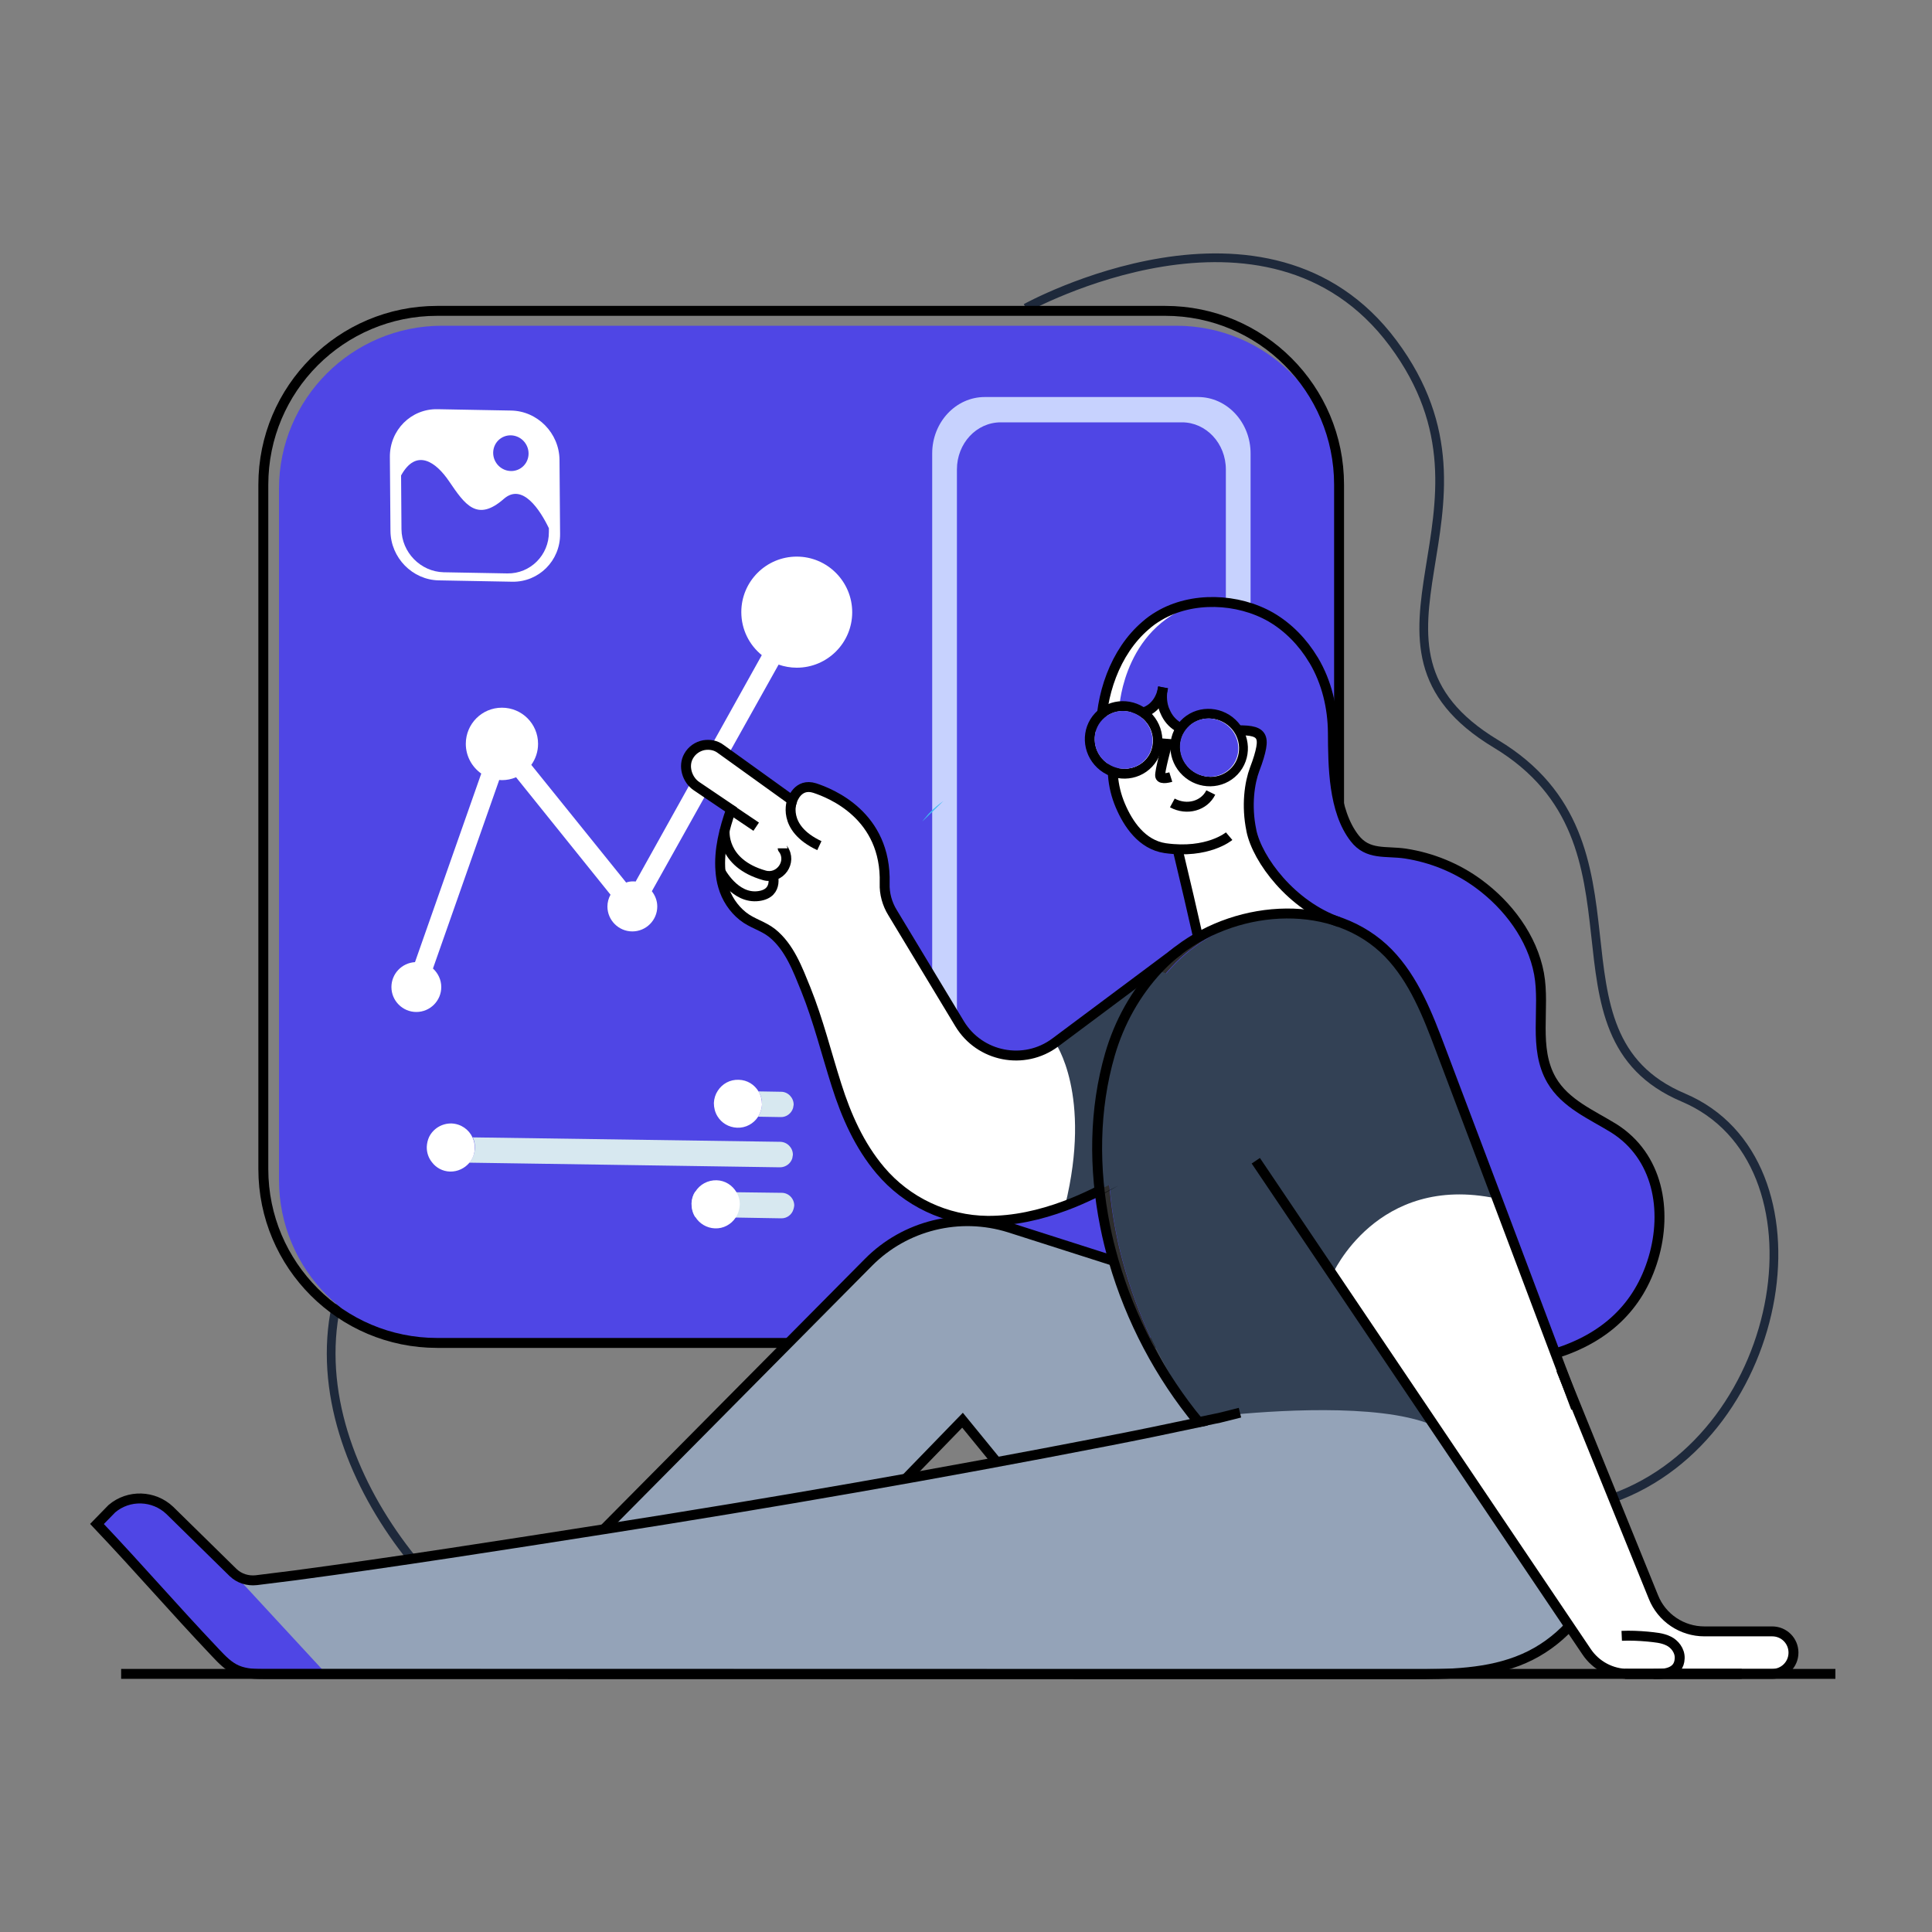 <?xml version="1.0" encoding="utf-8"?>
<!-- Generator: Adobe Illustrator 27.8.1, SVG Export Plug-In . SVG Version: 6.00 Build 0)  -->
<svg version="1.1" id="Layer_1" xmlns="http://www.w3.org/2000/svg" xmlns:xlink="http://www.w3.org/1999/xlink" x="0px" y="0px"
	 viewBox="0 0 1000 1000" style="enable-background:new 0 0 1000 1000;" xml:space="preserve">
<rect x="0" y="0" width="1000" height="1000" fill="#808080" stroke="none"/>
<style type="text/css">
	.st0{fill:#94A3B8;}
	.st1{fill:#FFFFFF;}
	.st2{fill:none;stroke:#1E293B;stroke-width:4.519;stroke-miterlimit:10;}
	.st3{fill:#4F46E5;}
	.st4{fill:none;stroke:#000000;stroke-width:5.139;stroke-miterlimit:10;}
	.st5{fill:#C7D2FE;}
	.st6{fill:#D7E8F0;}
	.st7{opacity:0.72;}
	.st8{fill:#3FBDF1;}
	.st9{fill:#2E2E2E;}
	.st10{fill:#334155;}
	.st11{fill:none;}
	.st12{fill:none;stroke:#000000;stroke-width:5.138;stroke-miterlimit:10;}
</style>
<g id="Layer_2_00000137852437983808031170000011341949743504409271_">
	<polygon class="st0" points="118,820 159,866 760.6,866.4 786.6,859.2 811.6,842.2 788,805.8 740.2,734.8 702,708 542,724 
		519.8,756.7 454.2,767.8 254.5,800.5 155,814 	"/>
	<polyline class="st1" points="683,651 817.3,849.3 832,866.4 911,867 924,865 929,857 927,848 918.3,843.8 876.9,844 864.7,838.6 
		855.9,827.3 836,777.9 772.1,613.1 738.9,605.4 691,615 683,651 	"/>
</g>
<g>
	<path class="st2" d="M531,159.4c0,0,125-69.2,190.1,18.3S688.8,333.5,774.3,385s19.5,150.3,97,183.1s54.5,174.6-36.4,207.3"/>
	<path class="st2" d="M174.2,675c-0.2,1-0.4,1.9-0.6,2.9c-0.4,2.1-0.8,4.1-1.1,6.3c-6,44.2,13.4,88.6,40.6,122.5"/>
	<g>
		<g>
			<path class="st3" d="M608.8,695.1h-380c-46.6,0-84.4-37.8-84.4-84.4V253c0-46.6,37.8-84.4,84.4-84.4h380
				c46.6,0,84.4,37.8,84.4,84.4v357.7C693.1,657.3,655.4,695.1,608.8,695.1z"/>
			<path class="st4" d="M603.2,695.1H226.3c-49.7,0-90-40.3-90-90V250.9c0-49.7,40.3-90,90-90h376.8c49.7,0,90,40.3,90,90v354.2
				C693.1,654.8,652.9,695.1,603.2,695.1z"/>
			<path class="st3" d="M598,684.7H239.6c-46.6,0-84.4-37.8-84.4-84.4v-337c0-46.6,37.8-84.4,84.4-84.4H598
				c46.6,0,84.4,37.8,84.4,84.4v337C682.4,646.9,644.6,684.7,598,684.7z"/>
			<path class="st5" d="M620.1,205.5H509.7c-15,0-27.2,13.1-27.2,29.2v294.9c0,16.2,12.2,29.3,27.2,29.3h110.4
				c15,0,27.2-13.1,27.2-29.3V234.7C647.3,218.6,635.1,205.5,620.1,205.5z M634.5,521.3c0,13.5-10.1,24.4-22.7,24.4H518
				c-12.5,0-22.7-10.9-22.7-24.4V243c0-13.5,10.1-24.4,22.7-24.4h93.8c12.5,0,22.7,10.9,22.7,24.4V521.3z"/>
			<g>
				<path class="st3" d="M371.2,577.7l-161.8-2.4c-3.6,0-6.5-3-6.5-6.7c0-0.6,0.1-1.2,0.3-1.8c0.8-2.7,3.4-4.7,6.4-4.7l161.8,2.4
					c-1.2,1.8-1.9,4-2,6.3C369.4,573.4,370,575.7,371.2,577.7z"/>
				<path class="st6" d="M410.5,573.5c-0.8,2.7-3.4,4.8-6.4,4.7l-11.7-0.2c1.1-1.8,1.9-4,2-6.3c0.1-2.5-0.6-4.8-1.8-6.8l11.7,0.2
					c3.6,0,6.5,3.1,6.5,6.7C410.7,572.3,410.6,572.9,410.5,573.5z"/>
				<path class="st6" d="M410.1,599.5c-0.8,2.7-3.4,4.7-6.4,4.7l-160.8-2.4c1.7-2,2.8-4.7,2.9-7.5c0.1-2-0.3-3.9-1.1-5.6l159.2,2.3
					c3.6,0.1,6.5,3.1,6.5,6.7C410.3,598.3,410.2,599,410.1,599.5z"/>
				<path class="st3" d="M223.6,601.6l-14.5-0.2c-3.6,0-6.5-3-6.5-6.6c0-0.6,0.1-1.2,0.3-1.8c0.8-2.7,3.4-4.7,6.4-4.7l12.9,0.2
					c-0.7,1.5-1.2,3.2-1.2,5C220.8,596.5,221.8,599.3,223.6,601.6z"/>
				<path class="st3" d="M359.8,629.9l-150.1-2.2c-3.6-0.1-6.5-3.1-6.5-6.7c0-0.6,0.1-1.2,0.3-1.7c0.8-2.7,3.4-4.8,6.4-4.7
					l149.9,2.2c-1.1,1.8-1.8,3.9-1.9,6.1C357.9,625.5,358.5,627.9,359.8,629.9z"/>
				<path class="st6" d="M410.7,625.9c-0.8,2.8-3.4,4.8-6.4,4.7l-23.5-0.4l-21-0.3c-1.3-2-1.9-4.4-1.9-7c0.1-2.3,0.7-4.3,1.9-6.1
					l21.4,0.3l23.4,0.3c3.6,0,6.5,3,6.5,6.6C411,624.7,410.9,625.3,410.7,625.9z"/>
				<g>
					<path class="st1" d="M392.4,578c-2.3,3.6-6.4,5.9-10.9,5.7c-4.4-0.2-8.1-2.5-10.2-6c-1.2-2-1.8-4.3-1.8-6.8
						c0.1-2.3,0.8-4.5,2-6.3c2.3-3.6,6.3-5.9,10.9-5.7c4.4,0.1,8.1,2.5,10.2,6c1.2,2,1.8,4.3,1.8,6.8
						C394.3,574,393.5,576.2,392.4,578z"/>
					<g class="st7">
						<path class="st1" d="M387.7,570.4c-0.2,1.5-1.1,2.9-2,4c-0.5,0.6-1.1,1.1-1.7,1.5c-0.3,0.2-2,1.6-2.4,1.4
							c-2.2-1.1-5.1-4-5.4-6.8c-0.1-0.4,0-0.9,0-1.3c0.3-1.6,1.6-2.7,3.2-2.7c1,0.1,2,0.6,2.5,1.4c0.6-0.8,1.6-1.2,2.6-1.2
							C386.5,566.9,387.9,568.6,387.7,570.4z"/>
					</g>
				</g>
				<g>
					<path class="st1" d="M242.9,601.9c-2.4,2.8-6,4.6-10,4.5c-3.8-0.1-7.2-2-9.3-4.8c-1.8-2.2-2.8-5.1-2.7-8.1
						c0.1-1.8,0.5-3.5,1.2-5l0,0c2.1-4.3,6.6-7.1,11.6-7c4.9,0.2,9,3.1,10.9,7.3c0.8,1.7,1.2,3.6,1.1,5.6
						C245.7,597.2,244.7,599.8,242.9,601.9z"/>
					<g class="st7">
						<path class="st1" d="M239.2,593c-0.2,1.5-1.1,2.9-2,4c-0.5,0.6-1.1,1.1-1.7,1.5c-0.3,0.2-2,1.6-2.4,1.4
							c-2.2-1.1-5.1-4-5.4-6.8c-0.1-0.4,0-0.9,0-1.3c0.3-1.6,1.6-2.7,3.2-2.7c1,0.1,2,0.6,2.5,1.4c0.6-0.8,1.6-1.2,2.6-1.2
							C237.9,589.5,239.4,591.1,239.2,593z"/>
					</g>
				</g>
				<g>
					<path class="st1" d="M380.8,630.2c-2.3,3.5-6.3,5.8-10.8,5.6c-4.3-0.2-8-2.5-10.1-5.9c-1.3-2-1.9-4.4-1.9-7
						c0.1-2.3,0.7-4.3,1.9-6.1c2.3-3.7,6.4-6,11-5.9c4.4,0.1,8.2,2.6,10.3,6.2c1.2,2,1.8,4.3,1.7,6.7
						C382.7,626.2,382,628.4,380.8,630.2z"/>
					<g class="st7">
						<path class="st1" d="M376.2,622.5c-0.2,1.5-1.1,2.9-2,4c-0.5,0.6-1.1,1.1-1.7,1.5c-0.3,0.2-2,1.6-2.4,1.4
							c-2.2-1.1-5.1-4-5.4-6.8c-0.1-0.4,0-0.9,0-1.3c0.3-1.6,1.6-2.7,3.2-2.7c1,0.1,2,0.6,2.5,1.4c0.6-0.8,1.6-1.2,2.6-1.2
							C374.9,618.9,376.4,620.6,376.2,622.5z"/>
					</g>
				</g>
			</g>
			<g>
				<path class="st1" d="M201.8,236.5l0.3,38.3c0.1,13.9,11.4,25.4,25.1,25.6l38,0.7c13.7,0.2,24.8-10.9,24.7-24.7l-0.3-38.3
					c-0.1-13.9-11.4-25.4-25.1-25.6l-38-0.7C212.8,211.5,201.7,222.6,201.8,236.5z"/>
				<path class="st3" d="M207.6,246.1l0.2,27.8c0.1,12,9.9,22,21.8,22.3l33,0.6c11.9,0.2,21.6-9.5,21.5-21.5v-1.9
					c-4.6-9.5-13.7-23.6-23.3-15.2c-13.9,12.2-20.2,2.9-28.3-9C225.7,239.1,215.5,231.8,207.6,246.1z"/>
				
					<ellipse transform="matrix(0.833 -0.553 0.553 0.833 -85.579 185.497)" class="st3" cx="264.5" cy="234.5" rx="9.1" ry="9.3"/>
			</g>
			<path class="st1" d="M412.4,288.1c-15.9,0-28.7,12.9-28.7,28.7c0,9,4.1,17,10.6,22.3L329,456.3c-0.5-0.1-0.9-0.1-1.4-0.1
				c-1.2,0-2.4,0.2-3.5,0.6L275,395.9c2.2-3.1,3.5-6.8,3.5-10.9c0-10.4-8.4-18.7-18.7-18.7c-10.4,0-18.7,8.4-18.7,18.7
				c0,6.4,3.2,12,8,15.4L214.8,498c-6.8,0.4-12.2,6-12.2,12.9c0,7.1,5.8,12.9,12.9,12.9c7.1,0,12.9-5.8,12.9-12.9
				c0-3.8-1.7-7.2-4.3-9.6l34.3-97.6c0.4,0,0.8,0.1,1.3,0.1c2.6,0,5.1-0.5,7.4-1.5l48.9,60.8c-1,1.8-1.6,3.9-1.6,6.1
				c0,7.1,5.8,12.9,12.9,12.9s12.9-5.8,12.9-12.9c0-3-1.1-5.7-2.8-7.9L403,344c2.9,1,6.1,1.6,9.4,1.6c15.9,0,28.7-12.9,28.7-28.7
				S428.3,288.1,412.4,288.1z"/>
		</g>
		<g>
			<path class="st1" d="M855.7,616.5c-0.1-0.3-0.1-0.6-0.2-0.9c-4-13.8-11.9-23.8-19.1-29.6c-0.1-0.1-0.2-0.2-0.3-0.2
				c-0.9-0.6-1.7-1.2-2.6-1.8c-1.2-0.8-2.4-1.5-3.7-2.2c-0.1-0.1-0.2-0.1-0.3-0.2c-3.8-1.7-8.7-4.5-13.5-8.1c-0.1,0-0.1-0.1-0.2-0.1
				c-5.7-3.8-10.9-8.2-14.5-14.4c-0.1-0.1-0.2-0.3-0.2-0.4c-0.1,0-0.1-0.1-0.1-0.1c-3.3-5-5.3-10.5-4.9-16.2v-0.2
				c-1-9.3,0-19-0.4-28.5c0-0.6,0-1.2-0.1-1.7c0-0.7-0.1-1.3-0.1-1.9c0-0.2,0-0.4,0-0.6c-0.1-1.9-0.4-3.7-0.7-5.5
				c-3.3-17.6-14.6-33.3-28.4-44.4c-0.3-0.3-0.7-0.5-1-0.7c-15.5-11.4-32.5-15.8-43.6-17.5c-0.1,0-0.2,0-0.3,0
				c-4.2-0.3-8.2-0.2-11.8-1.1c-0.1,0-0.1,0-0.2,0c-3.8-0.8-7.2-2.5-10.3-6.4c-1-1.2-1.8-2.5-2.5-3.9c-0.1-0.1-0.2-0.2-0.2-0.3
				c-2.8-4.2-4.6-9.1-5.6-14.8c-0.1-0.5-0.2-1-0.3-1.5c-2.4-11.4-2.5-23.8-2.5-34.1c-0.9-15.8-7.9-36.1-20.1-50.6c0,0,0-0.1-0.1-0.1
				c-3.6-3.5-7.5-6.6-11.9-9.1c-10.5-6.1-23.6-8.7-36-7.5c0,0,0,0-0.1,0h-0.1c-7.7,0.7-15.2,3-21.8,6.9c-2.5,1.4-4.8,3.1-6.9,4.9
				c-13,11.2-20.5,28.6-22.5,45.8c-0.2,1.3-0.3,2.6-0.3,4c0,0.2-0.1,0.3,0,0.5l0,0c-1.6,2.1-2.6,4.7-2.8,7.6
				c-0.4,6.3,3.2,12.1,8.7,14.7v0.3c0,0.9,0,1.8,0,2.7c0.2,6,1.5,12.1,3.9,17.7c4,9.5,11.1,20.2,23.2,22c2.3,0.3,4.4,0.5,6.5,0.6
				l5.7,24.5l4.9,21.2c21.4-12.2,47.8-15.8,70.4-8.7c0,0,0,0,0.1,0c10.4,3.3,20,8.8,27.9,16.9c25.1,20.5,53.3,117.8,55,123.8
				c0,0.1,0,0.1,0.1,0.2c0,0,0,0,0,0.1s0,0.1,0.1,0.2c0.1,0.3,0.2,0.5,0.3,0.8s0.2,0.6,0.3,0.9c0.2,0.6,0.5,1.2,0.7,1.8
				c5,12.9,21.1,55,24.7,65.4c4.3,12.3,7.6,13.2,7.6,13.2c0.2,0,0.3-0.1,0.5-0.2c0.2-0.1,0.4-0.2,0.7-0.3c4-1.6,17.6-7.5,29.7-18.1
				l0,0c0.1,0,0.1,0,0.1-0.1c7.9-7.9,13.7-17.8,17.3-29.9C857.3,639.8,858.1,627.7,855.7,616.5z"/>
		</g>
		<path class="st3" d="M579.4,365.6c0,0,2.6-43.7,43.4-54c40.8-10.2,65.2,37.2,67,67.6s0,51.4,21.5,61c0,0,62-0.8,84.8,56.2
			c0,0,3.1,27.9,1.8,45.9s21.2,33.7,33.4,39.3c12.2,5.5,33.4,28.1,27.7,64.9c-5.8,36.8-51.5,53.2-51.5,53.2s-3.4-1-7.7-13.2
			c-4.3-12.3-26.2-69.2-26.2-69.2s-29.2-103-55.1-124.1c-14.3-11.6-29.6-16.9-39.6-23c-10.6-6.5-15.7-13.6-19.3-18.1
			c-6.9-8.9-19.2-22.3-10.3-54s-0.1-15.7-8.4-20.2c0,0-10.3-16-25.9-4.7S603.2,357,603.2,357l-6.9,9.2
			C596.4,366.3,585.6,368.4,579.4,365.6z"/>
		<path class="st8" d="M477.4,425.2c0.4-0.6,1-1.3,1.5-1.9s1.1-1.3,1.6-1.9c1.7-1.8,3.6-3.6,5.8-5.3c0.7-0.5,1.3-1,2-1.5
			L477.4,425.2z"/>
		<path class="st3" d="M168.9,866.4H137c-4.9,0-9.9,0-14.5-2c-4.5-2-7.9-5.6-11.3-9.1c-23.1-24.4-38.2-42.2-61.3-66.6l7.7-7.9
			c8.8-7.4,21.7-7,30,0.9l32.7,32.1l0,0L168.9,866.4z"/>
		<path class="st0" d="M620.4,736.9c-15.9,3.4-31.9,6.7-47.9,9.8c-18.9,3.7-37.8,7.3-56.8,10.8l-17.6-21.6l-29,30.1
			c-52,9.3-104.2,18.1-156.4,26.2l0.2-0.2l136.6-137.8c19-19.2,47.2-26.1,73-18l53.8,17.2C585.1,683.7,600.3,712.7,620.4,736.9z"/>
		<g>
			<path class="st9" d="M580.4,546.6c-6.7,23.4-8.3,48.2-5.6,73.1c0.7,6.4,1.7,12.7,3,19c1.2,6.3,2.8,12.5,4.6,18.7
				c8,27.5,21.1,54,38.2,77c-0.7,0.1-1.3,0.3-1.9,0.4c-19.3-23.8-33.9-52-42.5-81.5c-1.7-6-3.2-12-4.4-18
				c-1.2-6.1-2.2-12.2-2.9-18.3c-2.7-23.9-1.1-47.9,5.4-70.4c4.8-16.6,13.4-31.8,25.1-44.5c2.9-3.2,6.1-6.1,9.5-8.7l0.2-0.1l0,0
				l0.5-0.4l0.2-0.2c3.2-2.4,6.6-4.7,10.1-6.6c7.7-4.4,16-7.6,24.6-9.7c-5.8,2-11.4,4.5-16.8,7.5c-3.6,2.1-7.2,4.4-10.5,6.9L617,491
				l-0.5,0.4h-0.1l-0.2,0.1c-3.5,2.7-6.9,5.8-9.9,9.1C594.3,513.7,585.4,529.5,580.4,546.6z"/>
			<path class="st10" d="M689.6,659.7c0,0,27.8,35.4,51,77.6c-27.7-11.2-83.8-7-106.3-4.7c-3.3,0.1-6.3,0.5-8.9,1
				c-0.2,0-0.4,0-0.5,0.1c-0.1,0-0.2,0-0.2,0c-1.4,0.3-2.8,0.5-4,0.8c-17.1-23-30.2-49.5-38.2-77c-1.8-6.2-3.4-12.4-4.6-18.7
				c-1.3-6.3-2.3-12.6-3-19c-2.8-24.8-1.2-49.7,5.6-73.1c5-17.2,13.9-33,26.1-46.1c3-3.3,6.4-6.3,9.9-9.1l0.2-0.1h0.1l0.5-0.4
				l0.2-0.2c3.3-2.5,6.9-4.9,10.5-6.9c5.3-3,11-5.5,16.8-7.5c15.3-3.7,31.3-3.6,45.8,1c0,0,0,0,0.1,0c8.5,4.2,18.5,9.1,27.9,16.9
				c13.3,13.6,20.4,32,27.1,49.9c9.3,24.7,18.6,49.3,27.9,73.9c0,0.1,0,0.1,0.1,0.2c0,0,0,0,0,0.1s0,0.1,0.1,0.2
				c0.1,0.3,0.2,0.5,0.3,0.8s0.2,0.6,0.3,0.9C712.6,607.3,689.6,659.7,689.6,659.7z"/>
			<path class="st1" d="M609,493.4c-3.4,2.6-6.6,5.6-9.5,8.7c-11.8,12.6-20.3,27.9-25.1,44.5c-6.5,22.5-8,46.5-5.4,70.4
				c-0.8,0.4-1.6,0.8-2.4,1.2c-17.2,8.4-36.2,14.6-55.5,14.4c-21.4-0.2-41.8-9.9-55.5-26.2c-10.8-12.8-17.6-28.2-22.6-44
				c-5.3-16.6-9.4-33.4-15.9-49.6c-4.2-10.3-8.4-21.9-17.5-29.2c-4.7-3.7-10.5-5-15.1-8.7c-4.9-3.9-8.5-9.4-10.2-15.4
				c-0.8-2.6-1.2-5.3-1.4-8l0,0c-0.9-10.7,2-21.9,5.5-31.8l0,0l-17.9-12.1c-4.9-3.3-7-10.4-4.1-15.5c1.7-3.1,4.7-5.1,7.9-5.7
				c3-0.5,6.2,0,8.8,2l37,26.6c0,0,2.8-9.2,11.6-6.4c8.2,2.7,37.2,14.1,36.2,49.3c-0.2,5.3,1.3,10.7,4.1,15.2l34.7,57.5
				c10.4,17.2,33.4,21.7,49.5,9.7l60.8-45.4L609,493.4z"/>
			<path class="st11" d="M409.9,415.1c0,0-5.8,14.1,14.1,23.4"/>
			<path class="st11" d="M375,430.5c0,0-2,17,20.6,23.4c8,2.2,14.5-7,9.6-13.7c-0.1-0.1-0.2-0.2-0.2-0.3"/>
			<path class="st11" d="M399.6,452.4c0,0,0.2,0.6,0.4,1.5c0.7,3,1,9.6-7.4,10.7c-11.7,1.5-19-11.3-19.9-13"/>
			<path class="st11" d="M372.7,451.6c0-0.1-0.1-0.1-0.1-0.1"/>
			<line class="st11" x1="378.2" y1="419.8" x2="391.3" y2="428.7"/>
		</g>
		<path class="st10" d="M620.4,509.5l-41,101.4l-10.5,4.9l-17.6,8.2c14.1-57.6-5.2-84.4-5.2-84.4l50.9-38c0.8,0.3,1.5,0.5,2.3,0.8
			C609.7,505.8,620.4,509.5,620.4,509.5z"/>
		<path class="st4" d="M641.8,731.2c-17.8,4.4-3.5,1.1-21.4,4.9"/>
		<path class="st4" d="M815.7,728.8c-1.9-5.1-3.8-10.1-5.7-15.2l-0.2-0.5c-21.3-56.7-42.7-113.3-64.1-169.9
			c-6.7-17.8-13.8-36.2-27.1-49.9c-27.8-28.4-76.8-25.7-108.5-1.5l-0.2,0.2l-0.2,0.1c-3.6,2.8-7,5.9-10.1,9.2
			c-11.8,12.6-20.3,27.9-25.1,44.5c-8.2,28.3-8.5,58.9-2.5,88.8c1.2,6.1,2.7,12.1,4.4,18c8.8,30.4,24,59.3,44.1,83.6
			c-15.9,3.4-31.9,6.7-47.9,9.8c-86.3,16.8-173,31.9-259.8,45.5c-52.3,8.2-107.7,16.9-160.1,23.9l-20,2.5c-4.5,0.5-8.9-0.9-12.1-4
			l0,0l-32.7-32.1c-8.3-7.9-21.3-8.3-30-0.9l-7.7,7.9c23.1,24.4,38.2,42.2,61.3,66.6c3.4,3.6,6.8,7.2,11.3,9.1c4.5,1.9,9.6,2,14.5,2
			c8.1,0,16.2,0,24.4,0h4.3c24.2,0,48.5,0,72.7,0c163.6,0,327.3,0.1,490.9,0.1c20.1,0,40.9-0.1,59.3-8.2c8.9-3.9,16.9-9.7,23.5-16.8
			"/>
		<path class="st4" d="M650,600.8l171.2,254.1c4.8,7.2,12.9,11.5,21.6,11.5h74.5c6.1,0,11-4.9,11-11l0,0c0-6.1-4.9-11-11-11h-35.1
			c-11.6,0-22.1-7-26.4-17.8L808,708.8"/>
		<path class="st4" d="M312.7,791.4l0.2-0.2l136.6-137.8c19-19.2,47.2-26.1,73-18l53.8,17.2"/>
		<line class="st4" x1="816.2" y1="729" x2="815.7" y2="728.8"/>
		<polyline class="st4" points="516,756.9 498.2,735.1 468.8,765.4 		"/>
		<line class="st4" x1="721.1" y1="496.5" x2="721.1" y2="496.5"/>
		<g>
			<path class="st4" d="M839.4,846.7c4.5-0.2,9,0,13.4,0.4c3.7,0.4,7.5,0.6,10.9,2.3c2.9,1.4,5.9,4.8,5.7,9
				c-0.3,8.1-8.8,8.1-13.5,8.1"/>
			<polyline class="st4" points="841.2,866.4 856,866.4 856.2,866.4 901.5,866.4 			"/>
		</g>
		<g>
			<path class="st4" d="M569,616.2C569,616.2,568.9,616.2,569,616.2c-0.9,0.5-1.6,0.9-2.4,1.3c-5,2.4-10.1,4.7-15.3,6.6
				c-12.9,4.8-26.5,7.9-40.2,7.8c-21.4-0.2-41.8-9.9-55.5-26.2c-10.8-12.8-17.6-28.2-22.6-44c-5.3-16.6-9.4-33.4-15.9-49.6
				c-4.2-10.3-8.4-21.9-17.5-29.2c-4.7-3.7-10.5-5-15.1-8.7c-4.9-3.9-8.5-9.4-10.2-15.4c-0.8-2.6-1.2-5.3-1.4-8l0,0
				c-0.9-10.7,2-21.9,5.5-31.8l0,0l-17.9-12.1c-4.9-3.3-7-10.4-4.1-15.5c1.7-3.1,4.7-5.1,7.9-5.7c3-0.5,6.2,0,8.8,2l37,26.6
				c0,0,2.8-9.2,11.6-6.4c8.2,2.7,37.2,14.1,36.2,49.3c-0.2,5.3,1.3,10.7,4.1,15.2l34.7,57.5c10.4,17.2,33.4,21.7,49.5,9.7l50.9-38
				l9.9-7.4l2.4-1.8l0,0l0.5-0.4l0.2-0.2"/>
			<path class="st4" d="M410,414.3c0,0-5.8,14.1,14.1,23.4"/>
			<path class="st4" d="M375.1,429.7c0,0-2,17,20.6,23.4c8,2.2,14.5-7,9.6-13.7c-0.1-0.1-0.2-0.2-0.2-0.3"/>
			<path class="st4" d="M372.7,450.7c0,0,7.5,14.8,20,13.1c11-1.5,7-12.2,7-12.2"/>
			<line class="st4" x1="378.2" y1="419" x2="391.4" y2="427.9"/>
		</g>
		<g>
			<path class="st4" d="M805,700.6c25.3-7.9,43.2-23.7,50.8-49.4c7.3-24.7,2.5-52.7-20.5-67.2c-11.5-7.1-25.1-12.7-32.2-24.9
				c-9.7-16.7-3.2-37.1-6.5-55.1c-3.5-18.8-16.1-35.4-31.2-46.5c-11.1-8.2-24.3-13.6-38-15.7c-10.1-1.5-19.4,1-26.3-8
				c-11-14.2-11.1-37.4-11.2-54.5c-0.1-13.1-3.2-26.2-9.9-37.5c-0.1-0.1-0.1-0.2-0.2-0.3c-5.4-9-12.9-16.8-22-22.1
				c-17.1-9.8-40.9-10.8-58-0.6c-2.4,1.4-4.8,3.1-6.9,5c-15.9,13.6-23.5,36.5-23.1,56.9"/>
			<path class="st4" d="M602,355.8c-0.9,6-4.5,11.6-11,13.2c-7.3,1.9-11.2,9-13.3,16.2c-3,10.5-2.1,21.7,2.2,31.8
				c4,9.4,11.1,20.2,23.2,22c22.1,3.1,33.1-6.2,33.1-6.2"/>
			<circle cx="620.4" cy="384.1" r="3.8"/>
			<circle cx="587" cy="381.6" r="3.8"/>
			<path class="st4" d="M602,355.8c-0.8,3.4-0.8,7.3,0.4,10.9c0.2,0.6,0.4,1.1,0.7,1.7c2.6,6.2,8.8,11.1,19.6,10.5
				c23.6-1.3,32.1-2.8,30.1,8.1c-0.5,2.8-1.6,6.5-3.4,11.2c-2.6,6.9-4.4,18.7-1.7,31.6v0.1c3.1,15.1,20.9,38.9,45.5,47.4"/>
			<g>
				<path class="st4" d="M604.1,385c0,0-4,14.6-3.6,16.7s5.5,0.5,5.5,0.5"/>
				<path class="st4" d="M606.8,415.6c7.6,4.1,16.5,1.5,19.9-5.4"/>
				
					<ellipse transform="matrix(0.686 -0.727 0.727 0.686 -85.078 576.706)" class="st12" cx="626.2" cy="387" rx="17.3" ry="17.7"/>
				
					<ellipse transform="matrix(0.686 -0.727 0.727 0.686 -96.044 543.272)" class="st12" cx="581.9" cy="383" rx="17.3" ry="17.7"/>
				<g>
					<path class="st1" d="M581.6,370.8c0.4,0,0.8,0,1.1,0.1c6.7,0.6,11.8,6.6,11.4,13.3c-0.4,6.3-5.5,11-11.8,11
						c-0.4,0-0.8,0-1.1-0.1c-6.7-0.6-11.8-6.6-11.4-13.3C570.2,375.6,575.3,370.8,581.6,370.8 M581.6,368.3
						c-7.5,0-13.8,5.7-14.3,13.4c-0.6,8.1,5.6,15.3,13.7,16c0.5,0,0.9,0.1,1.4,0.1c7.5,0,13.8-5.7,14.3-13.4
						c0.6-8.1-5.6-15.3-13.7-16C582.5,368.3,582,368.3,581.6,368.3L581.6,368.3z"/>
				</g>
				<line class="st4" x1="608.7" y1="385.4" x2="599.4" y2="384.6"/>
				<g>
					<path class="st1" d="M625.8,374.5c0.4,0,0.8,0,1.2,0.1c6.9,0.6,12.2,6.8,11.7,13.7c-0.4,6.5-5.7,11.3-12.1,11.3
						c-0.4,0-0.8,0-1.2-0.1c-6.9-0.6-12.2-6.8-11.7-13.7C614.1,379.4,619.4,374.5,625.8,374.5 M625.8,371.9
						c-7.7,0-14.2,5.9-14.7,13.7c-0.6,8.3,5.7,15.6,14.1,16.4c0.5,0,0.9,0.1,1.4,0.1c7.7,0,14.2-5.9,14.7-13.7
						c0.6-8.3-5.7-15.6-14.1-16.4C626.8,372,626.3,371.9,625.8,371.9L625.8,371.9z"/>
				</g>
				
					<ellipse transform="matrix(0.686 -0.727 0.727 0.686 -96.044 543.272)" class="st3" cx="581.9" cy="383" rx="14.8" ry="15.2"/>
				
					<ellipse transform="matrix(0.686 -0.727 0.727 0.686 -85.077 576.721)" class="st3" cx="626.2" cy="387" rx="14.9" ry="15.3"/>
			</g>
			<polyline class="st4" points="620.4,486.3 615.3,464 609.6,439.9 			"/>
		</g>
		<line class="st4" x1="950" y1="866.4" x2="62.7" y2="866.4"/>
	</g>
</g>
</svg>
